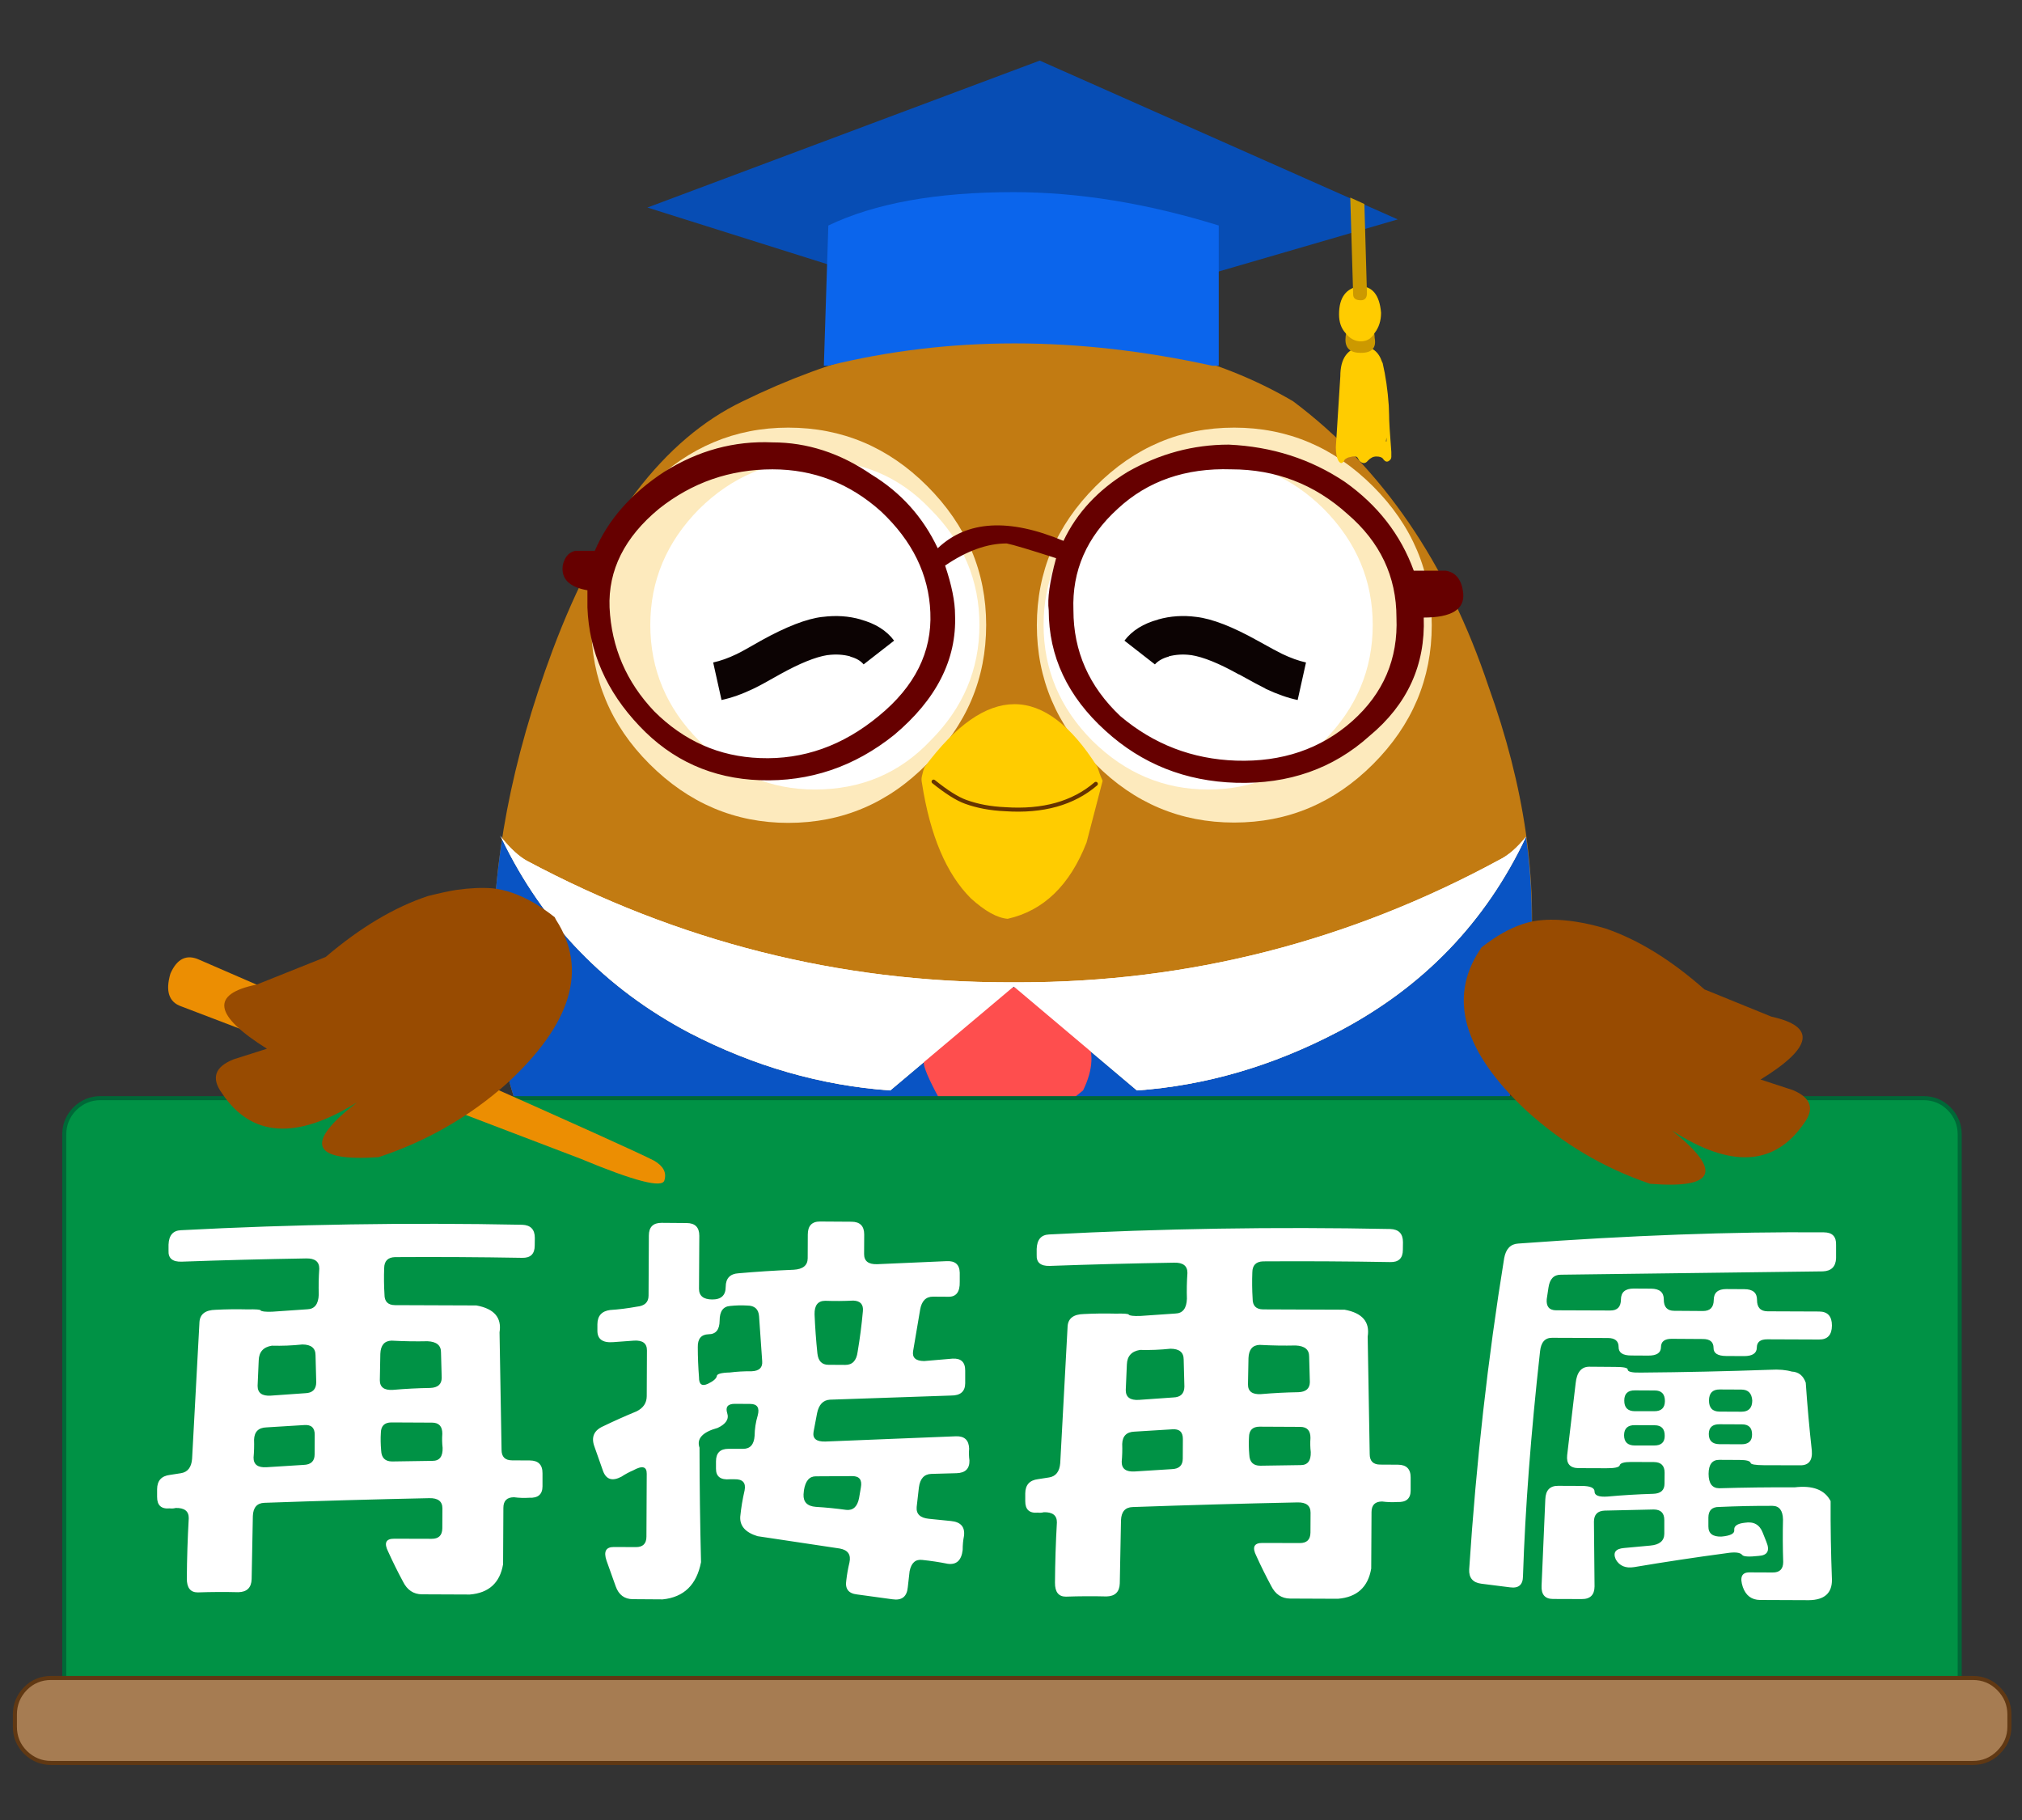 
<svg xmlns="http://www.w3.org/2000/svg" version="1.1" xmlns:xlink="http://www.w3.org/1999/xlink" preserveAspectRatio="none" x="0px" y="0px" width="1000px" height="900px" viewBox="0 0 1000 900">
<rect x="0" y="0" width="1000" height="900" fill="#333333" stroke="none"/>
<defs>
<g id="Layer0_0_MEMBER_0_MEMBER_0_MEMBER_0_MEMBER_0_MEMBER_0_FILL">
<path fill="#C27B12" stroke="none" d="
M 755.05 392.9
Q 757.05 372.1 748.65 348.8 739 319.95 718.2 304.35 700.45 293.9 674.9 293.9 653.75 293.9 632.4 304.35 614 313.15 602.75 343.2 593.2 368.8 593.55 391.3 593.95 433.75 633.2 450.2 652.6 458.65 672.1 458.2 725.75 459.85 745.85 426.55 751.85 416.15 754.25 403.3
L 755.05 392.9 Z"/>
</g>

<g id="Layer0_0_MEMBER_0_MEMBER_1_MEMBER_0_MEMBER_0_MEMBER_0_FILL">
<path fill="#FDEABD" stroke="none" d="
M 670.35 339.2
Q 670.35 326.75 661.15 317.55 652.05 308.45 639.5 308.45 627.1 308.45 617.85 317.55 608.8 326.75 608.8 339.2 608.8 351.8 617.85 360.85 627.05 370.05 639.5 370.05 652.1 370.05 661.15 360.85 670.35 351.8 670.35 339.2 Z"/>
</g>

<g id="Layer0_0_MEMBER_0_MEMBER_2_MEMBER_0_MEMBER_0_MEMBER_0_FILL">
<path fill="#FFFFFF" stroke="none" d="
M 669.3 339.2
Q 669.3 328.8 661.65 321.15 654.45 313.55 643.65 313.55 633.3 313.55 625.6 321.15 618 328.85 618 339.2 618 349.6 625.6 357.25 633.3 364.85 643.65 364.85 654.45 364.85 661.65 357.25 669.3 349.6 669.3 339.2 Z"/>
</g>

<g id="Layer0_0_MEMBER_0_MEMBER_3_MEMBER_0_MEMBER_0_MEMBER_0_FILL">
<path fill="#FDEABD" stroke="none" d="
M 687.4 317.6
Q 678.25 326.75 678.25 339.25 678.25 351.75 687.4 360.9 696.45 370 709 370 721.55 370 730.65 360.9 739.8 351.75 739.8 339.25 739.8 326.75 730.65 317.6 721.5 308.45 709 308.45 696.5 308.45 687.4 317.6 Z"/>
</g>

<g id="Layer0_0_MEMBER_0_MEMBER_4_MEMBER_0_MEMBER_0_MEMBER_0_FILL">
<path fill="#FFFFFF" stroke="none" d="
M 723 321.15
Q 715.35 313.55 704.95 313.55 694.6 313.55 686.9 321.15 679.3 328.85 679.3 339.2 679.3 349.6 686.9 357.25 694.6 364.85 704.95 364.85 715.35 364.85 723 357.25 730.6 349.6 730.6 339.2 730.6 328.85 723 321.15 Z"/>
</g>

<g id="Layer0_0_MEMBER_0_MEMBER_5_MEMBER_0_MEMBER_0_MEMBER_0_FILL">
<path fill="#0954C4" stroke="none" d="
M 755.05 392.9
Q 755.95 382.65 754.5 372.2 745.05 392.25 725.1 402.65 709.9 410.6 693.85 411.75
L 674.65 395.55 655.4 411.75
Q 639.25 410.6 624.15 402.8 604.5 392.45 594.9 372.6 593.4 382.2 593.55 391.3 593.95 433.75 633.2 450.2 652.6 458.65 672.1 458.2 725.75 459.85 745.85 426.55 751.85 416.15 754.25 403.3
L 755.05 392.9 Z"/>
</g>

<g id="Layer0_0_MEMBER_0_MEMBER_5_MEMBER_0_MEMBER_0_MEMBER_1_FILL">
<path fill="#FFFFFF" stroke="none" d="
M 675.45 394.9
L 673.85 394.9
Q 634.25 394.9 598.75 375.95 596.95 374.95 594.9 372.45
L 594.6 372.05 594.9 372.6
Q 604.5 392.45 624.15 402.8 639.25 410.6 655.4 411.75
L 674.65 395.55 693.85 411.75
Q 709.9 410.6 725.1 402.65 745.05 392.25 754.5 372.2 752.4 374.8 750.35 375.8 715.15 394.9 675.45 394.9 Z"/>
</g>

<g id="Layer0_0_MEMBER_0_MEMBER_6_MEMBER_0_MEMBER_0_MEMBER_0_FILL">
<path fill="#FE4E4E" stroke="none" d="
M 675.85 415.35
L 671.45 414.95 671.05 416.95
Q 666.3 420.85 664.6 429.75 663.8 434.9 663 444.6
L 673.45 453.4 684.25 445.4 681.85 422.95 675.85 416.55 675.85 415.35 Z"/>
</g>

<g id="Layer0_0_MEMBER_0_MEMBER_7_MEMBER_0_MEMBER_0_MEMBER_0_FILL">
<path fill="#FE4E4E" stroke="none" d="
M 678.25 395.7
L 669.4 395.7 662.6 401.7
Q 660.6 406.45 660.6 407.3 660.6 408.55 663 412.95
L 670.2 419.75 675.45 419.75 685.45 411.75
Q 687.85 406.85 685.85 403.3 684.95 402 681.45 398.5
L 678.25 395.7 Z"/>
</g>

<g id="Layer0_0_MEMBER_0_MEMBER_8_MEMBER_0_MEMBER_0_MEMBER_0_FILL">
<path fill="#660000" stroke="none" d="
M 726.25 316.9
Q 718.25 311.55 708.15 311.1 699.85 311.1 692.4 315.35 685.5 319.55 682.4 326.1 669.65 320.75 662.8 327.25 659.35 319.95 652.45 315.75 645.15 310.75 637.05 310.75 628.1 310.35 620.15 315.35 612.45 320.4 609.35 327.65
L 606.3 327.65
Q 604.75 328 604.35 329.95 603.95 333.05 608.2 333.8
L 608.2 336.5
Q 608.6 346.85 616.3 354.95 623.9 363 635.1 363.4 646.7 363.8 656 356.35 665.9 348.05 665.5 337.65 665.5 334.55 663.95 329.95 669 326.5 673.55 326.5 675.05 326.8 681.25 328.8 679.75 334.25 680.1 336.9 680.1 347.7 688.95 355.7 697.45 363.45 709.3 363.8 721.6 364.15 730.1 356.5 738.95 349.15 738.55 338.05 745.1 338.05 744.7 334.2 744.35 331.15 742 330.75
L 737 330.75
Q 733.95 322.35 726.25 316.9
M 708.55 314.95
Q 718.95 314.95 726.65 321.9 734.3 328.45 734.3 338.05 734.7 347.7 727.4 354.2 720.05 360.7 709.3 360.35 699.05 360 691.25 353.4 683.95 346.5 683.95 336.9 683.6 327.7 690.85 321.1 697.85 314.6 708.55 314.95
M 653.95 321.5
Q 661.3 328.4 661.65 337.25 662.05 346.5 653.6 353.4 645.2 360.35 635.1 359.95 625.55 359.6 618.6 352.65 612.1 345.8 611.65 336.5 611.3 327.75 619.35 321.1 627.1 314.95 637.05 314.95 646.65 314.95 653.95 321.5 Z"/>
</g>

<g id="Layer0_0_MEMBER_0_MEMBER_9_MEMBER_0_MEMBER_0_MEMBER_0_FILL">
<path fill="#FFFFFF" stroke="none" d="
M 675.45 394.9
L 673.85 394.9
Q 634.25 394.9 598.75 375.95 596.95 374.95 594.9 372.45
L 594.6 372.05 594.9 372.6
Q 604.5 392.45 624.15 402.8 639.25 410.6 655.4 411.75
L 674.65 395.55 693.85 411.75
Q 709.9 410.6 725.1 402.65 745.05 392.25 754.5 372.2 752.4 374.8 750.35 375.8 715.15 394.9 675.45 394.9 Z"/>
</g>

<g id="Layer0_0_MEMBER_0_MEMBER_10_MEMBER_0_MEMBER_0_MEMBER_0_MEMBER_0_FILL">
<path fill="#074DB4" stroke="none" d="
M 676.75 292.8
L 734.5 276 678.7 251.25 617.55 274.15 676.75 292.8 Z"/>
</g>

<g id="Layer0_0_MEMBER_0_MEMBER_10_MEMBER_1_MEMBER_0_MEMBER_0_MEMBER_0_FILL">
<path fill="#0B65EC" stroke="none" d="
M 706.6 276.95
Q 689.8 271.75 674.6 271.75 656.6 271.75 645.75 276.95
L 645.05 298.8 645.75 298.8
Q 673.95 291.85 705.55 298.8
L 706.6 298.8 706.6 276.95 Z"/>
</g>

<g id="Layer0_0_MEMBER_0_MEMBER_10_MEMBER_2_MEMBER_0_MEMBER_0_MEMBER_0_FILL">
<path fill="#FFCC00" stroke="none" d="
M 724.85 311.5
Q 724.85 312.9 725.25 313.6 725.7 314.35 726.15 313.6 726.2 313.4 726.5 313.25 726.65 313.1 727.45 312.95 728.15 312.85 728.3 313.25 728.5 313.55 728.5 313.6 729.25 314.35 729.85 313.6 730.45 312.95 731.15 312.95 731.95 312.95 732.2 313.3 732.8 314.2 733.45 313.3
L 733.45 313.25 733.5 313.05 733.5 312.25
Q 733.15 307.9 733.15 306.35
L 733.1 305
Q 732.85 301.4 732.15 298.4
L 732.05 298.2
Q 731.25 295.8 728.9 295.8 725.55 296.25 725.55 300.45
L 724.85 311.5
M 732.75 310
L 732.75 310.6 732.65 310.6 732.75 310 Z"/>
</g>

<g id="Layer0_0_MEMBER_0_MEMBER_10_MEMBER_3_MEMBER_0_MEMBER_0_MEMBER_0_FILL">
<path fill="#CC9900" stroke="none" d="
M 728.5 292.35
Q 726.35 292.35 726.35 294.75 726.35 296.8 728.75 296.8 731.35 296.8 730.9 294.45 730.9 292.35 728.5 292.35 Z"/>
</g>

<g id="Layer0_0_MEMBER_0_MEMBER_10_MEMBER_4_MEMBER_0_MEMBER_0_MEMBER_0_FILL">
<path fill="#FFCC00" stroke="none" d="
M 730.9 293.7
Q 731.9 292.4 731.9 290.55 731.55 286.4 728.55 286.4 725.35 286.9 725.35 290.8 725.35 292.6 726.35 293.7 727.35 295 728.75 295 730.15 295 730.9 293.7 Z"/>
</g>

<g id="Layer0_0_MEMBER_0_MEMBER_10_MEMBER_5_MEMBER_0_MEMBER_0_MEMBER_0_FILL">
<path fill="#CC9900" stroke="none" d="
M 729.7 287.5
L 729.3 273.6 727.1 272.6 727.55 287.7
Q 727.55 288.6 728.75 288.6 729.7 288.6 729.7 287.5 Z"/>
</g>

<g id="Layer0_0_MEMBER_0_MEMBER_11_MEMBER_0_MEMBER_0_MEMBER_0_MEMBER_0_FILL">
<path fill="#FFCC00" stroke="none" d="
M 688.4 363.25
Q 688.05 362.5 687.7 361.35 675.3 341.75 660.75 361.35 660.55 361.8 660.35 362.7 660.2 363.25 660.35 363.9 662.25 376.1 667.95 381.8 671.25 384.8 673.7 385 682.1 383.1 686 373.1
L 688.5 363.5 688.4 363.25 Z"/>
</g>

<g id="Layer0_0_MEMBER_1_MEMBER_0_FILL">
<path fill="#009245" stroke="none" d="
M 822.25 418.7
Q 822.25 416.4 820.6 414.7 818.95 413.05 816.6 413.05
L 532.35 413.05
Q 530.05 413.05 528.35 414.7 526.7 416.4 526.7 418.7
L 526.7 504.4
Q 526.7 506.75 528.35 508.45 530 510.1 532.35 510.1
L 816.6 510.1
Q 818.95 510.1 820.6 508.45 822.25 506.75 822.25 504.4
L 822.25 418.7 Z"/>
</g>

<g id="Layer0_0_MEMBER_1_MEMBER_1_FILL">
<path fill="#A67C52" stroke="none" d="
M 824.3 516.7
Q 826.65 516.7 828.3 515.05 830 513.35 830 511.05
L 830 509.15
Q 830 506.8 828.3 505.1 826.65 503.45 824.3 503.45
L 524.65 503.45
Q 522.3 503.45 520.65 505.1 519 506.8 519 509.15
L 519 511.05
Q 519 513.4 520.65 515.05 522.35 516.7 524.65 516.7
L 824.3 516.7 Z"/>
</g>

<g id="Layer0_0_MEMBER_1_MEMBER_2_FILL">
<path fill="#FFFFFF" stroke="none" d="
M 320.9 611
L 320.75 640.75
Q 320.7 645.6 315 646.15 308.1 647.4 301.8 647.8 295.5 648.6 295.45 654.85
L 295.45 658
Q 295.4 664.3 303.25 663.7
L 313.5 662.95
Q 320 662.55 319.95 667.8
L 319.85 690.45
Q 319.8 695.5 314.75 697.95 306.6 701.3 298.4 705.25 291.45 708.3 293.95 715.25
L 298.25 727.45
Q 300.6 733.75 307.3 730.25 310.2 728.35 313.15 727.1 319.9 723.35 319.85 728.8
L 319.7 759.85
Q 319.7 765.1 314.45 765.05
L 303.55 765
Q 297.7 765 299.95 771.7
L 304.5 784.45
Q 306.75 790.8 313.05 790.8
L 327.75 790.9
Q 343.45 789.3 346.7 772.5 346 744.2 345.95 715.9 343.65 709.2 354.95 706.1 361.1 703.2 359.65 698.8 358.2 694.2 363.45 694.2
L 371 694.25
Q 376.25 694.25 374.75 699.9 373.25 704.95 373.2 710 372.75 716.5 367.5 716.45
L 360.35 716.45
Q 354.1 716.4 354.1 722.65
L 354.1 726.25
Q 354.05 732.1 360.95 731.5
L 363.25 731.5
Q 369.35 731.35 368.25 737 366.75 743.45 366.1 749.95 365.65 756.9 374.65 759.65
L 415.3 765.75
Q 421.4 766.85 420.1 772.7 419.05 777.05 418.55 781.45 417.5 787.75 423.8 788.45
L 441.35 790.85
Q 448.3 791.9 448.95 784.95
L 449.85 777
Q 451.1 770.75 456.15 771.4 462.45 772.05 468.7 773.3 475.2 774.2 476.1 766.45 476.1 762.7 476.75 759.55 477.6 752.85 470.3 752.15
L 459.4 751.05
Q 452.9 750.4 453.35 745.2
L 454.45 735.55
Q 455.3 729.05 460.55 728.85
L 473.1 728.5
Q 479.6 728.3 479.45 722.2 479.05 719.3 479.3 716.35 479.1 710.05 472.8 710.25
L 408.2 712.85
Q 401.5 713.05 402.35 708.05
L 404.1 698.8
Q 405.4 692.5 410.4 692.15
L 470.35 690.1
Q 477.3 690.15 477.35 684.05
L 477.35 677.8
Q 477.4 671.5 471.1 671.85
L 457.05 673.05
Q 450.75 673 451.6 668.05
L 455.05 647.7
Q 456.15 641.2 461.4 641.2
L 469.15 641.25
Q 474.8 641.3 474.65 633.95
L 474.65 629.35
Q 474.5 623.25 468 623.65
L 433.8 625.15
Q 427.3 625.35 427.35 620.1
L 427.4 610.45
Q 427.4 604.15 421.1 604.15
L 405.6 604.05
Q 399.5 604 399.5 610.5
L 399.45 622.25
Q 399.4 627.5 392.5 627.9 378.85 628.45 365.2 629.65 358.95 630.05 358.9 636.35 358.9 642.65 352.2 642.6 345.7 642.55 345.7 637.3
L 345.85 611.1
Q 345.85 604.8 339.55 604.8
L 327.15 604.7
Q 320.9 604.7 320.9 611
M 408.15 643.25
Q 415.05 643.5 422 643.15 427.25 643.35 426.75 648.4 425.85 658.45 424.15 668.5 423.3 675 418.05 674.95
L 409.7 674.9
Q 404.85 674.9 404.25 669.25 403.25 659.6 402.85 649.95 402.7 643.25 408.15 643.25
M 361 678.7
Q 354.5 678.85 354.5 680.55 354.05 682.4 350.1 684.3 345.65 686.35 345.7 681.1 345.1 673.35 345.1 666.25 344.95 659.95 350.4 659.8 355.85 659.8 355.9 653.05 355.9 646.15 361.15 645.8 365.35 645.35 369.55 645.6 375 645.6 375.4 650.85
L 376.95 673.1
Q 377.35 677.9 371.7 678.1 366 678.05 361 678.7
M 397.4 739
L 397.6 736.9
Q 398.7 730 403.5 730.05
L 421.55 729.95
Q 426.8 729.95 425.75 735.6
L 424.85 740.85
Q 423.6 747.15 418.55 746.65 411 745.6 403.45 745.15 397.15 744.65 397.4 739
M 151.4 622.3
Q 157.95 622.15 157.9 627.4 157.45 633.9 157.65 640.15 157.4 647.3 151.95 647.45
L 134.55 648.65
Q 129.5 648.8 128.9 648 128.65 647.35 122.4 647.5 114.2 647.3 106.65 647.7 99.1 647.85 98.65 653.7
L 95 721.4
Q 94.5 727.7 89.5 728.5
L 84.05 729.35
Q 77.75 730.1 77.7 736.4
L 77.7 740.2
Q 77.65 746.5 83.95 745.9 85.4 746.1 86.9 745.7 93.4 745.55 93.35 750.75 92.5 765.65 92.4 780.55 92.35 787.45 97.8 787.45 107.9 787.1 117.9 787.35 124.25 787.2 124.45 780.9
L 125.05 749.65
Q 125.3 743.35 130.75 743.15 171.6 741.7 212.3 740.85 218.8 740.7 218.8 745.9
L 218.75 755.75
Q 218.7 761 213.45 760.95
L 195 760.9
Q 188.7 760.85 192 767.35 195.35 774.75 199.3 782.1 202.4 788.35 208.7 788.4
L 232.35 788.5
Q 246.45 787.35 248.8 773.55
L 248.95 745.65
Q 248.95 740.4 254.2 740.4 258 740.9 261.75 740.65 268.25 740.95 268.3 735.05
L 268.3 728.55
Q 268.35 722.25 262.05 722.2
L 253.25 722.15
Q 248.05 722.15 248.05 716.95
L 247.05 658.85
Q 248.8 647.95 235.6 645.55
L 195.35 645.4
Q 190.1 645.35 190.15 640.1 189.75 633.6 190 627.1 190.05 621.85 195.3 621.65 226.7 621.45 258.15 622 264.45 622.2 264.45 615.95
L 264.5 612.15
Q 264.5 605.85 258.2 605.65 172.9 603.95 89.45 608.35 83.6 608.6 83.35 615.5
L 83.35 618.45
Q 83.05 624.1 89.8 623.9 120.6 622.8 151.4 622.3
M 127.4 685.3
L 127.95 672.7
Q 128.15 666.45 134.45 665.45 142 665.65 149.55 664.85 156.05 664.9 156.05 670.15
L 156.4 683.55
Q 156.35 688.8 150.9 688.95
L 133.9 690.15
Q 127.4 690.55 127.4 685.3
M 150.45 704.7
Q 155.7 704.3 155.65 709.55
L 155.6 719.2
Q 155.6 724.25 150.1 724.4
L 131.85 725.55
Q 125.35 725.95 125.4 720.75 125.8 716.35 125.65 711.95 125.85 706.05 131.75 705.85
L 150.45 704.7
M 194.3 687.3
Q 187.8 687.7 187.85 682.45
L 188.1 669.45
Q 188.35 663.15 193.6 662.95 202.85 663.45 211.45 663.25 218.15 663.55 218.1 668.75
L 218.45 681.35
Q 218.4 686.15 212.75 686.35 203.5 686.5 194.3 687.3
M 218.75 709
Q 218.5 712.6 218.9 715.95 219.1 722.45 213.85 722.4
L 193.95 722.7
Q 188.7 722.7 188.5 717.25 188.1 712.65 188.35 708.65 188.4 703.4 193.6 703.4
L 213.75 703.5
Q 218.8 703.55 218.75 709
M 693.8 618.05
L 693.85 614.25
Q 693.85 607.95 687.55 607.75 602.25 606.05 518.8 610.45 512.95 610.7 512.7 617.6
L 512.7 620.55
Q 512.4 626.2 519.15 626 549.95 624.9 580.75 624.4 587.3 624.25 587.25 629.5 586.8 636 587 642.25 586.75 649.4 581.3 649.55
L 563.9 650.75
Q 558.85 650.9 558.25 650.1 558 649.45 551.75 649.6 543.55 649.4 536 649.8 528.45 649.95 528 655.8
L 524.35 723.5
Q 523.85 729.8 518.85 730.6
L 513.4 731.45
Q 507.1 732.2 507.05 738.5
L 507.05 742.3
Q 507 748.6 513.3 748 514.75 748.2 516.25 747.8 522.75 747.65 522.7 752.85 521.85 767.75 521.75 782.65 521.7 789.55 527.15 789.55 537.25 789.2 547.25 789.45 553.6 789.3 553.8 783
L 554.4 751.75
Q 554.65 745.45 560.1 745.25 600.95 743.8 641.65 742.95 648.15 742.8 648.15 748
L 648.1 757.85
Q 648.05 763.1 642.8 763.05
L 624.35 763
Q 618.05 762.95 621.35 769.45 624.7 776.85 628.65 784.2 631.75 790.45 638.05 790.5
L 661.7 790.6
Q 675.8 789.45 678.15 775.65
L 678.3 747.75
Q 678.3 742.5 683.55 742.5 687.35 743 691.1 742.75 697.6 743.05 697.65 737.15
L 697.65 730.65
Q 697.7 724.35 691.4 724.3
L 682.6 724.25
Q 677.4 724.25 677.4 719.05
L 676.4 660.95
Q 678.15 650.05 664.95 647.65
L 624.7 647.5
Q 619.45 647.45 619.5 642.2 619.1 635.7 619.35 629.2 619.4 623.95 624.65 623.75 656.05 623.55 687.5 624.1 693.8 624.3 693.8 618.05
M 648.1 711.1
Q 647.85 714.7 648.25 718.05 648.45 724.55 643.2 724.5
L 623.3 724.8
Q 618.05 724.8 617.85 719.35 617.45 714.75 617.7 710.75 617.75 705.5 622.95 705.5
L 643.1 705.6
Q 648.15 705.65 648.1 711.1
M 578.9 666.95
Q 585.4 667 585.4 672.25
L 585.75 685.65
Q 585.7 690.9 580.25 691.05
L 563.25 692.25
Q 556.75 692.65 556.75 687.4
L 557.3 674.8
Q 557.5 668.55 563.8 667.55 571.35 667.75 578.9 666.95
M 640.8 665.35
Q 647.5 665.65 647.45 670.85
L 647.8 683.45
Q 647.75 688.25 642.1 688.45 632.85 688.6 623.65 689.4 617.15 689.8 617.2 684.55
L 617.45 671.55
Q 617.7 665.25 622.95 665.05 632.2 665.55 640.8 665.35
M 561.2 727.65
Q 554.7 728.05 554.75 722.85 555.15 718.45 555 714.05 555.2 708.15 561.1 707.95
L 579.8 706.8
Q 585.05 706.4 585 711.65
L 584.95 721.3
Q 584.95 726.35 579.45 726.5
L 561.2 727.65
M 805 677.25
Q 805.05 675.95 798.8 675.95
L 786 675.85
Q 780.1 675.85 779.25 684.05
L 775.05 719.65
Q 774.4 725.95 780.7 726
L 794.35 726.05
Q 800.6 726.1 801.05 724.6 801.45 722.95 806.7 722.95
L 818 723
Q 823.25 723.05 823.25 728.25
L 823.2 733.7
Q 823.2 738.55 817.55 738.7 805.95 739.05 795.05 740.05 788.55 740.5 788.6 737.55 788.6 734.85 782.35 734.8
L 770.6 734.75
Q 764.5 734.7 764.25 741.4
L 762.4 784.15
Q 762.1 790.65 768 790.7
L 782.25 790.75
Q 788.55 790.8 788.6 784.5
L 788.3 752.45
Q 788.35 747.2 793.6 747
L 817.9 746.45
Q 823.15 746.5 823.1 751.75
L 823.1 758.45
Q 823.05 763.7 816.15 764.3
L 803.15 765.5
Q 796.85 766.05 799.1 771.15 801.85 775.95 808.15 774.95 831 771.1 853.9 768.05 860.15 767.05 861.65 768.95 862.65 770.2 869.8 769.4 876.3 769 873.6 762.5
L 871.75 757.85
Q 869.45 751.95 862.95 753 857.3 753.6 857.7 756.7 857.9 759.25 851.35 759.85 844.85 760.05 844.9 754.8
L 844.9 750.4
Q 844.95 745.15 850.2 745.2 863.4 744.6 876.6 744.65 881.65 744.7 881.8 751.4 881.55 761.9 881.9 772.4 881.9 777.65 876.7 777.6
L 865.15 777.55
Q 859.5 777.55 861.95 784.85 864.2 791.15 870.5 791.2
L 894.6 791.3
Q 906.15 791.15 906 781.1 905.25 761.4 905.35 742.3 901 733.9 887.55 735.5 868.9 735.4 850.25 735.95 845 735.9 845 728.8 845.05 721.85 850.3 721.9
L 860.35 721.95
Q 865.4 721.95 865.8 723.45 866.05 724.5 872.3 724.55
L 890.35 724.6
Q 896.65 724.65 896.05 717.3 894.2 700.55 893.05 683.75 891.2 678.5 886.15 678.25 881.8 677 875.65 677.35 843.15 678.5 811.5 678.75 805 678.9 805 677.25
M 803.3 692.55
Q 803.3 687.5 808.55 687.55
L 818.4 687.6
Q 823.4 687.6 823.4 692.85 823.35 697.9 818.1 697.85
L 808.5 697.85
Q 803.25 697.8 803.3 692.55
M 803.2 709.7
Q 803.25 704.7 808.5 704.75
L 818.35 704.8
Q 823.35 704.8 823.3 710.05 823.3 714.85 818.05 714.8
L 808.45 714.8
Q 803.2 714.75 803.2 709.7
M 850.5 687.1
L 861.2 687.15
Q 866.25 687.15 866.6 692.6 866.55 698.1 861.3 698.1
L 850.4 698.05
Q 845.15 698 845.2 692.5 845.25 687.05 850.5 687.1
M 866.5 709.4
Q 866.5 714.2 861.25 714.2
L 850.35 714.15
Q 845.1 714.1 845.1 709.1 845.15 704.25 850.4 704.3
L 861.5 704.35
Q 866.55 704.35 866.5 709.4
M 807.95 637.2
Q 801.65 637.2 801.65 642.65 801.6 648.1 796.35 648.05
L 769.55 647.95
Q 764.5 647.9 764.95 642.45
L 765.8 636.8
Q 766.7 630.3 771.95 630.35
L 901.5 628.7
Q 907.8 628.45 908.05 622.2
L 908.05 615.7
Q 908.3 609.4 902 609.4 833.9 608.85 750.8 614.95 745.15 615.3 743.9 622.2 731.8 696.6 726.6 776.05 726.3 782.35 732.6 783.15
L 746.85 784.95
Q 753.15 785.8 753.2 779.5 754.85 729.2 761.65 668.25 762.35 661.5 767.6 661.55
L 795.25 661.65
Q 800.5 661.7 800.5 666.1 800.45 670.3 806.75 670.3
L 815.15 670.35
Q 821.4 670.4 821.45 666.2 821.45 662.05 826.7 662.05
L 842.2 662.15
Q 847.45 662.15 847.45 666.55 847.4 670.5 853.7 670.55
L 862.5 670.6
Q 868.8 670.6 868.85 666.4 868.85 662.25 874.1 662.3
L 899.65 662.4
Q 905.95 662.45 906 655.5 906 648.6 899.7 648.55
L 874.15 648.45
Q 868.9 648.4 868.95 642.75 868.95 637.5 862.65 637.5
L 853.85 637.45
Q 847.55 637.4 847.55 642.85 847.5 648.3 842.25 648.3
L 828 648.2
Q 822.8 648.2 822.85 642.55 822.85 637.3 816.55 637.25
L 807.95 637.2 Z"/>
</g>

<g id="Layer0_0_MEMBER_2_MEMBER_0_MEMBER_0_MEMBER_0_FILL">
<path fill="#984B01" stroke="none" d="
M 762.55 385.5
Q 759.55 385 757.05 385.2 754.05 385.4 750.8 387.25 749.45 388 747.55 389.45
L 747.3 389.85
Q 739.85 401.1 754.5 414.85 763.05 422.65 773.85 426.3 789.15 427.5 777.25 418 790.95 426.85 797.8 416.9 800.35 413.5 796.1 411.7
L 791.05 410.05
Q 803.25 402.55 792.75 400.25
L 782.3 396
Q 774.5 389.1 766.85 386.5 764.45 385.8 762.55 385.5 Z"/>
</g>

<g id="Layer0_0_MEMBER_3_MEMBER_0_MEMBER_0_MEMBER_0_FILL">
<path fill="#EC8E02" stroke="none" d="
M 547.75 391.4
Q 544.75 390 543.2 393.55 542 397.65 544.9 398.65
L 607.15 422.4
Q 619.75 427.65 620.2 425.75 620.75 423.95 618.6 422.7 615.45 421.05 587.6 408.7
L 547.75 391.4 Z"/>
</g>

<g id="Layer0_0_MEMBER_4_MEMBER_0_MEMBER_0_MEMBER_0_FILL">
<path fill="#984B01" stroke="none" d="
M 593.4 380.25
Q 590.95 380.05 587.75 380.5 586.15 380.75 583.35 381.45 575.5 384.05 567.4 390.95
L 556.65 395.25
Q 545.8 397.45 558.25 405.25
L 553.05 406.9
Q 548.65 408.65 551.25 412.2 558.1 422.45 572.3 413.6 559.9 423.2 575.65 422.15 586.85 418.45 595.6 410.7 610.8 396.75 603.3 385.15
L 603.1 384.75
Q 601.45 383.45 599.75 382.45 596.4 380.55 593.4 380.25 Z"/>
</g>

<g id="Layer0_0_MEMBER_5_FILL">
<path fill="#0C0303" stroke="none" d="
M 651.25 345.35
L 656 341.65
Q 654.246 339.288 650.75 338.35
L 650.8 338.35
Q 648.005 337.545 644.85 337.95
L 644.8 337.95
Q 641.15 338.379 635.25 341.65 632.549 343.213 631.45 343.75 629.496 344.686 627.8 345.05
L 629.1 350.9
Q 631.404 350.414 634.05 349.15 635.251 348.586 638.2 346.9 642.811 344.343 645.6 343.9
L 645.65 343.9
Q 647.517 343.661 649.15 344.1
L 649.2 344.15 649.2 344.15
Q 650.554 344.512 651.25 345.35 Z"/>
</g>

<g id="Layer0_0_MEMBER_6_FILL">
<path fill="#0C0303" stroke="none" d="
M 691.9 341.65
L 696.65 345.35
Q 697.407 344.515 698.75 344.15
L 698.8 344.15 698.8 344.1
Q 700.477 343.662 702.25 343.9
L 702.3 343.9
Q 705.139 344.343 709.7 346.9
L 709.75 346.9
Q 712.927 348.666 713.85 349.1
L 713.9 349.15 713.9 349.15
Q 716.611 350.424 718.9 350.9
L 720.2 345.05
Q 718.489 344.675 716.45 343.7
L 716.55 343.75
Q 715.673 343.334 712.65 341.65
L 712.65 341.65
Q 706.8 338.379 703.1 337.95 700.023 337.538 697.15 338.35
L 697.2 338.35
Q 693.692 339.285 691.9 341.65 Z"/>
</g>

<path id="Layer0_0_MEMBER_0_MEMBER_11_MEMBER_0_MEMBER_1_MEMBER_0_1_STROKES" stroke="#663300" stroke-width="2" stroke-linejoin="round" stroke-linecap="round" fill="none" d="
M 542.519 387.999
Q 525.701 402.437 497.617 400.533 486.827 400.057 478.101 396.884 471.913 394.663 462.234 386.888"/>

<path id="Layer0_0_MEMBER_1_MEMBER_0_1_STROKES" stroke="#006837" stroke-width="2" stroke-linejoin="miter" stroke-linecap="butt" stroke-miterlimit="10" fill="none" d="
M 952.037 851.463
L 50.019 851.463
Q 42.562 851.463 37.326 846.227 32.09 840.832 32.09 833.375
L 32.09 561.421
Q 32.09 554.122 37.326 548.728 42.721 543.492 50.019 543.492
L 952.037 543.492
Q 959.494 543.492 964.73 548.728 969.966 554.122 969.966 561.421
L 969.966 833.375
Q 969.966 840.832 964.73 846.227 959.494 851.463 952.037 851.463 Z"/>

<path id="Layer0_0_MEMBER_1_MEMBER_1_1_STROKES" stroke="#603813" stroke-width="2" stroke-linejoin="miter" stroke-linecap="butt" stroke-miterlimit="10" fill="none" d="
M 976.471 872.407
L 25.585 872.407
Q 18.286 872.407 12.891 867.171 7.655 861.935 7.655 854.478
L 7.655 848.448
Q 7.655 840.991 12.891 835.596 18.127 830.36 25.585 830.36
L 976.471 830.36
Q 983.929 830.36 989.165 835.596 994.559 840.991 994.559 848.448
L 994.559 854.478
Q 994.559 861.776 989.165 867.171 983.929 872.407 976.471 872.407 Z"/>
</defs>

<g transform="matrix( 3.173, 0, 0, 3.173, -1639.3,-767.25) ">
<use xlink:href="#Layer0_0_MEMBER_0_MEMBER_0_MEMBER_0_MEMBER_0_MEMBER_0_FILL"/>
</g>

<g transform="matrix( 3.173, 0, 0, 3.173, -1639.3,-767.25) ">
<use xlink:href="#Layer0_0_MEMBER_0_MEMBER_1_MEMBER_0_MEMBER_0_MEMBER_0_FILL"/>
</g>

<g transform="matrix( 3.173, 0, 0, 3.173, -1639.3,-767.25) ">
<use xlink:href="#Layer0_0_MEMBER_0_MEMBER_2_MEMBER_0_MEMBER_0_MEMBER_0_FILL"/>
</g>

<g transform="matrix( 3.173, 0, 0, 3.173, -1639.3,-767.25) ">
<use xlink:href="#Layer0_0_MEMBER_0_MEMBER_3_MEMBER_0_MEMBER_0_MEMBER_0_FILL"/>
</g>

<g transform="matrix( 3.173, 0, 0, 3.173, -1639.3,-767.25) ">
<use xlink:href="#Layer0_0_MEMBER_0_MEMBER_4_MEMBER_0_MEMBER_0_MEMBER_0_FILL"/>
</g>

<g transform="matrix( 3.173, 0, 0, 3.173, -1639.3,-767.25) ">
<use xlink:href="#Layer0_0_MEMBER_0_MEMBER_5_MEMBER_0_MEMBER_0_MEMBER_0_FILL"/>
</g>

<g transform="matrix( 3.173, 0, 0, 3.173, -1639.3,-767.25) ">
<use xlink:href="#Layer0_0_MEMBER_0_MEMBER_5_MEMBER_0_MEMBER_0_MEMBER_1_FILL"/>
</g>

<g transform="matrix( 3.173, 0, 0, 3.173, -1639.3,-767.25) ">
<use xlink:href="#Layer0_0_MEMBER_0_MEMBER_6_MEMBER_0_MEMBER_0_MEMBER_0_FILL"/>
</g>

<g transform="matrix( 3.173, 0, 0, 3.173, -1639.3,-767.25) ">
<use xlink:href="#Layer0_0_MEMBER_0_MEMBER_7_MEMBER_0_MEMBER_0_MEMBER_0_FILL"/>
</g>

<g transform="matrix( 3.173, 0, 0, 3.173, -1639.3,-767.25) ">
<use xlink:href="#Layer0_0_MEMBER_0_MEMBER_8_MEMBER_0_MEMBER_0_MEMBER_0_FILL"/>
</g>

<g transform="matrix( 3.173, 0, 0, 3.173, -1639.3,-767.25) ">
<use xlink:href="#Layer0_0_MEMBER_0_MEMBER_9_MEMBER_0_MEMBER_0_MEMBER_0_FILL"/>
</g>

<g transform="matrix( 3.173, 0, 0, 3.173, -1639.3,-767.25) ">
<use xlink:href="#Layer0_0_MEMBER_0_MEMBER_10_MEMBER_0_MEMBER_0_MEMBER_0_MEMBER_0_FILL"/>
</g>

<g transform="matrix( 3.173, 0, 0, 3.173, -1639.3,-767.25) ">
<use xlink:href="#Layer0_0_MEMBER_0_MEMBER_10_MEMBER_1_MEMBER_0_MEMBER_0_MEMBER_0_FILL"/>
</g>

<g transform="matrix( 3.173, 0, 0, 3.173, -1639.3,-767.25) ">
<use xlink:href="#Layer0_0_MEMBER_0_MEMBER_10_MEMBER_2_MEMBER_0_MEMBER_0_MEMBER_0_FILL"/>
</g>

<g transform="matrix( 3.173, 0, 0, 3.173, -1639.3,-767.25) ">
<use xlink:href="#Layer0_0_MEMBER_0_MEMBER_10_MEMBER_3_MEMBER_0_MEMBER_0_MEMBER_0_FILL"/>
</g>

<g transform="matrix( 3.173, 0, 0, 3.173, -1639.3,-767.25) ">
<use xlink:href="#Layer0_0_MEMBER_0_MEMBER_10_MEMBER_4_MEMBER_0_MEMBER_0_MEMBER_0_FILL"/>
</g>

<g transform="matrix( 3.173, 0, 0, 3.173, -1639.3,-767.25) ">
<use xlink:href="#Layer0_0_MEMBER_0_MEMBER_10_MEMBER_5_MEMBER_0_MEMBER_0_MEMBER_0_FILL"/>
</g>

<g transform="matrix( 3.173, 0, 0, 3.173, -1639.3,-767.25) ">
<use xlink:href="#Layer0_0_MEMBER_0_MEMBER_11_MEMBER_0_MEMBER_0_MEMBER_0_MEMBER_0_FILL"/>
</g>

<g transform="matrix( 3.173, 0, 0, 3.173, -1639.3,-767.25) ">
<use xlink:href="#Layer0_0_MEMBER_0_MEMBER_11_MEMBER_0_MEMBER_1_MEMBER_0_1_STROKES" transform="matrix( 0.315, 0, 0, 0.315, 516.55,241.75) "/>
</g>

<g transform="matrix( 3.173, 0, 0, 3.173, -1639.3,-767.25) ">
<use xlink:href="#Layer0_0_MEMBER_1_MEMBER_0_FILL"/>

<use xlink:href="#Layer0_0_MEMBER_1_MEMBER_0_1_STROKES" transform="matrix( 0.315, 0, 0, 0.315, 516.55,241.75) "/>
</g>

<g transform="matrix( 3.173, 0, 0, 3.173, -1639.3,-767.25) ">
<use xlink:href="#Layer0_0_MEMBER_1_MEMBER_1_FILL"/>

<use xlink:href="#Layer0_0_MEMBER_1_MEMBER_1_1_STROKES" transform="matrix( 0.315, 0, 0, 0.315, 516.55,241.75) "/>
</g>

<g transform="matrix( 1, 0, 0, 1, 0,0) ">
<use xlink:href="#Layer0_0_MEMBER_1_MEMBER_2_FILL"/>
</g>

<g transform="matrix( 3.173, 0, 0, 3.173, -1639.3,-767.25) ">
<use xlink:href="#Layer0_0_MEMBER_2_MEMBER_0_MEMBER_0_MEMBER_0_FILL"/>
</g>

<g transform="matrix( 3.173, 0, 0, 3.173, -1639.3,-767.25) ">
<use xlink:href="#Layer0_0_MEMBER_3_MEMBER_0_MEMBER_0_MEMBER_0_FILL"/>
</g>

<g transform="matrix( 3.173, 0, 0, 3.173, -1639.3,-767.25) ">
<use xlink:href="#Layer0_0_MEMBER_4_MEMBER_0_MEMBER_0_MEMBER_0_FILL"/>
</g>

<g transform="matrix( 3.173, 0, 0, 3.173, -1639.3,-767.25) ">
<use xlink:href="#Layer0_0_MEMBER_5_FILL"/>
</g>

<g transform="matrix( 3.173, 0, 0, 3.173, -1639.3,-767.25) ">
<use xlink:href="#Layer0_0_MEMBER_6_FILL"/>
</g>
</svg>

